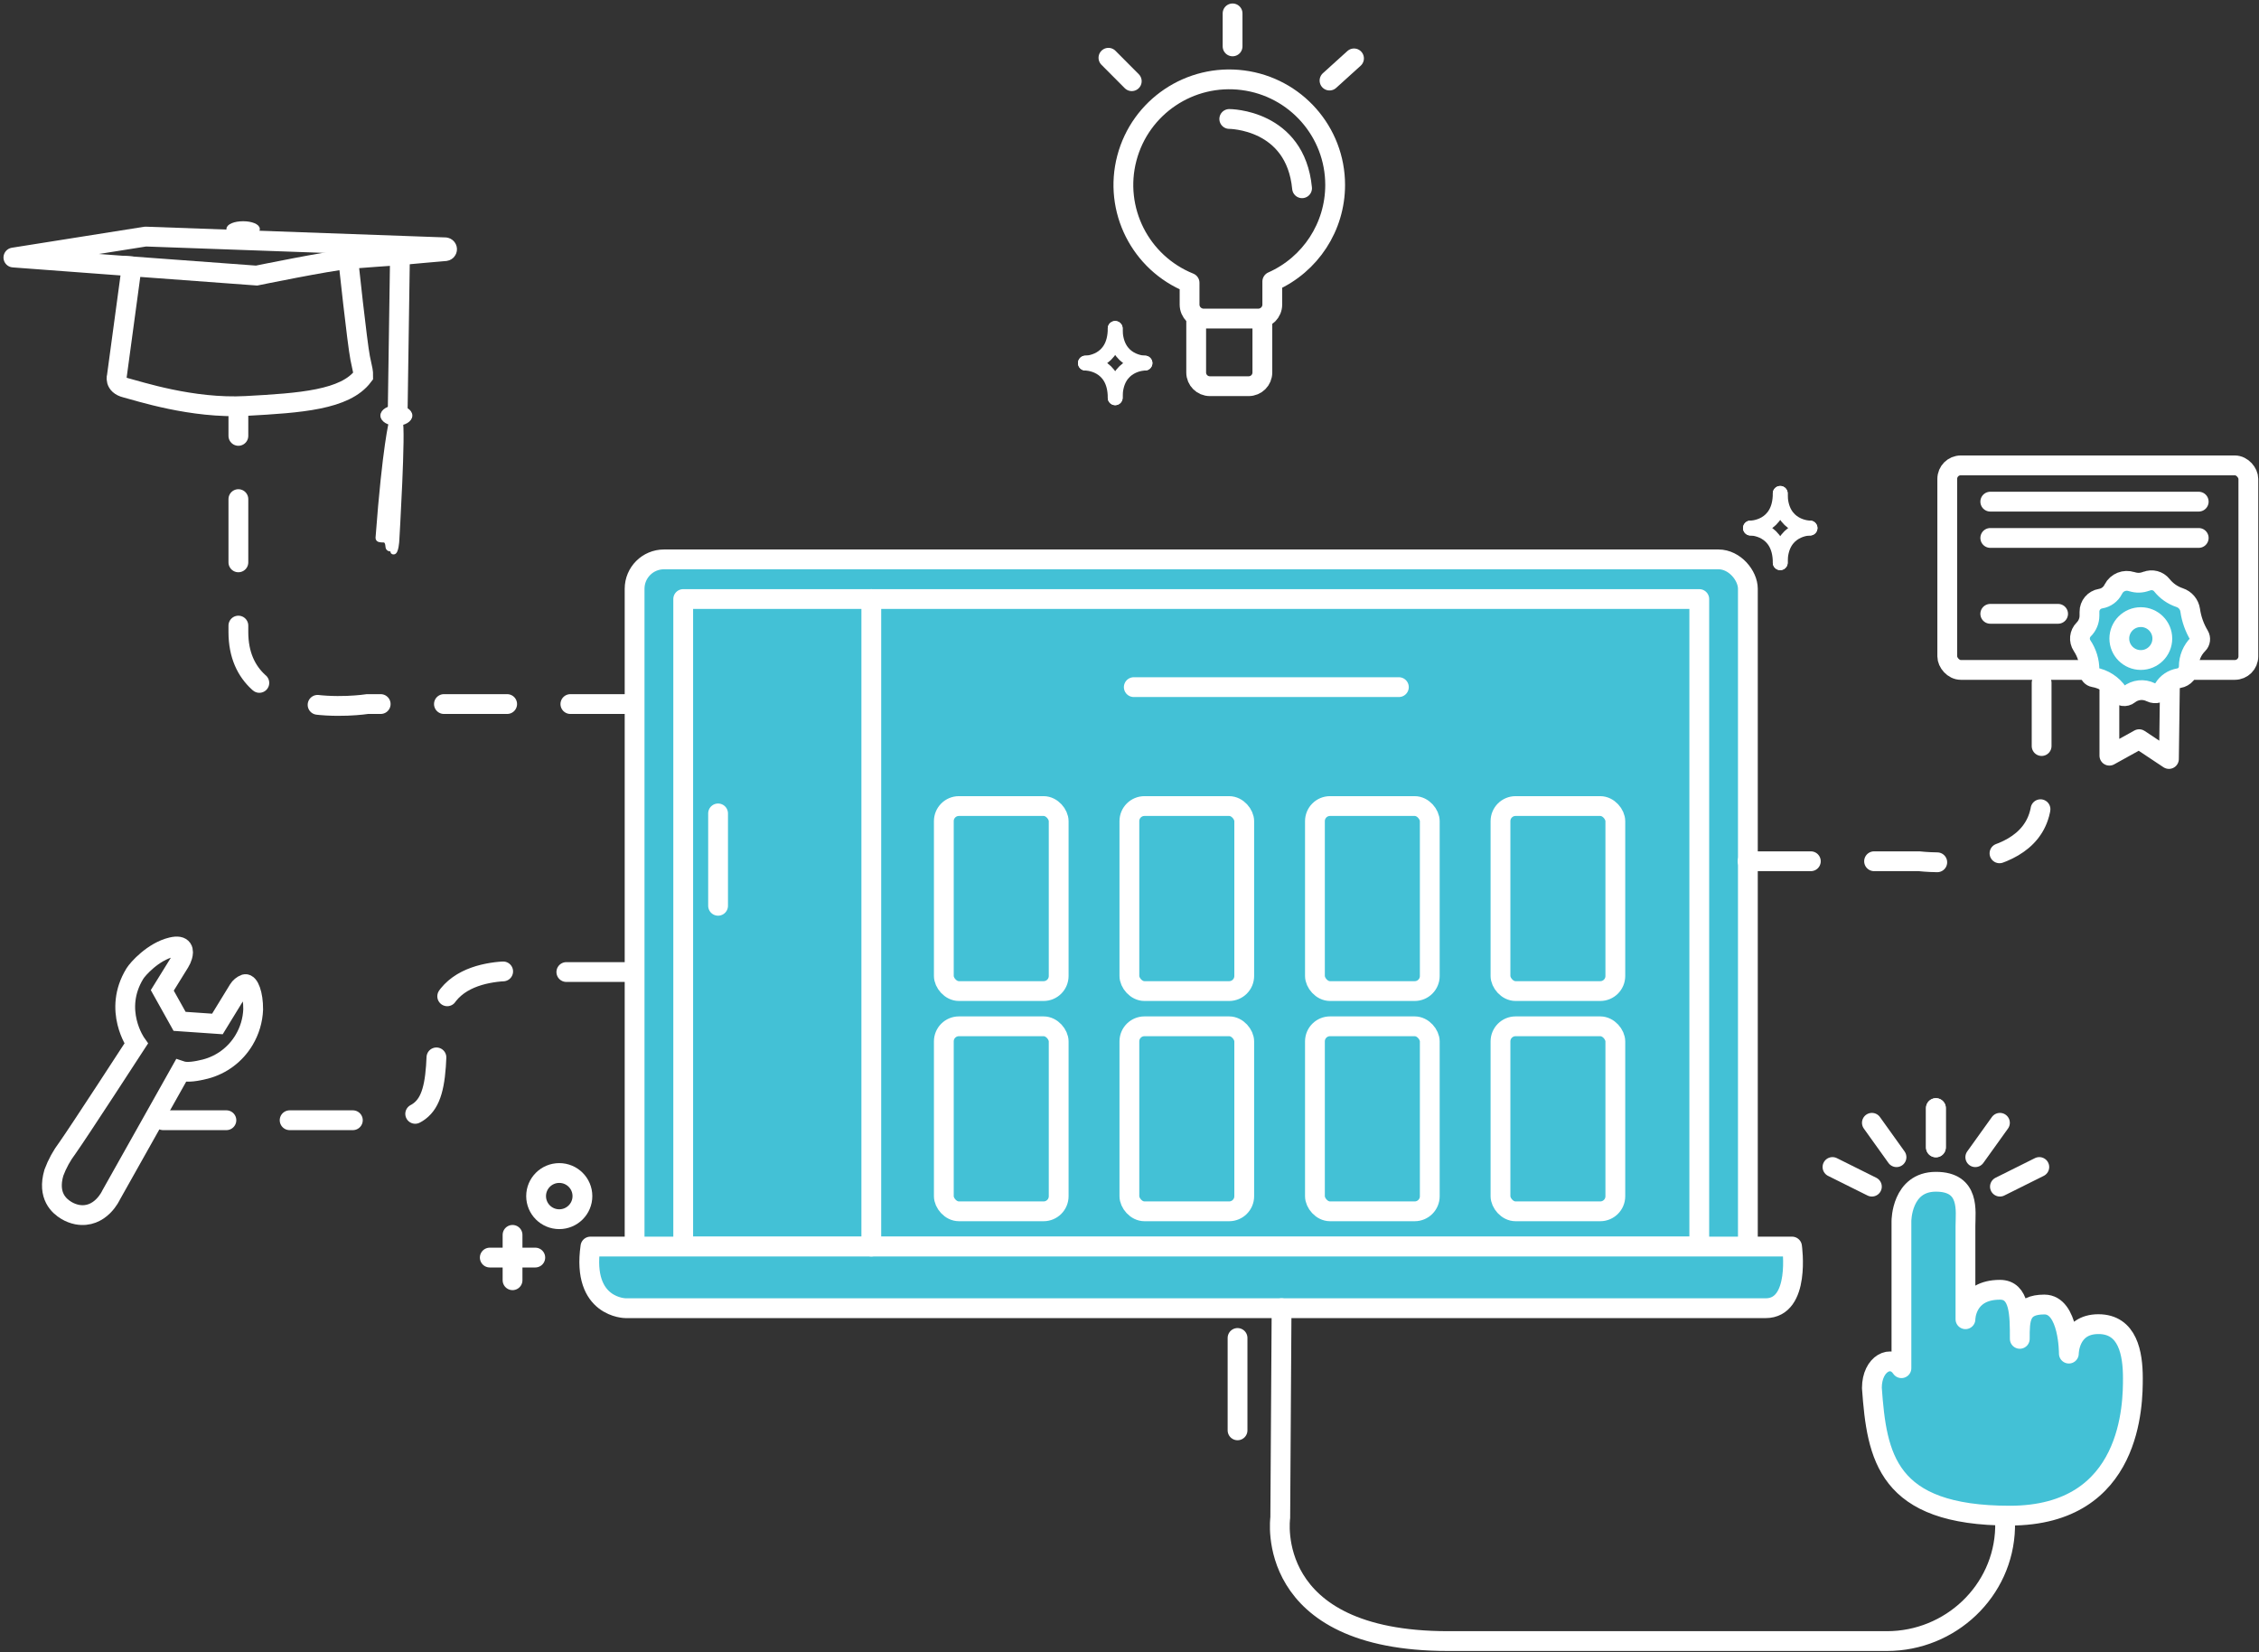 <?xml version="1.0" encoding="UTF-8"?>
<svg width="506px" height="370px" viewBox="0 0 506 370" version="1.1" xmlns="http://www.w3.org/2000/svg" xmlns:xlink="http://www.w3.org/1999/xlink">
    <rect x="0" y="0" width="506" height="370" fill="#333333" stroke="none"/>
    <!-- Generator: Sketch 49 (51002) - http://www.bohemiancoding.com/sketch -->
    <title>lol copy</title>
    <desc>Created with Sketch.</desc>
    <defs></defs>
    <g id="Page-1" stroke="none" stroke-width="1" fill="none" fill-rule="evenodd">
        <g id="filter-copy-2" transform="translate(-32, -179)" stroke="#FFFFFF">
            <g id="lol-copy" transform="translate(35, 182)">
                <rect id="Rectangle-path" stroke-width="4.435" fill="#43C1D6" fill-rule="nonzero" stroke-linecap="round" stroke-linejoin="round" x="139.146" y="122.282" width="249.366" height="159.817" rx="6.579"></rect>
                <rect id="Rectangle-path" stroke-width="4.435" fill="#43C1D6" fill-rule="nonzero" stroke-linecap="round" stroke-linejoin="round" x="150.033" y="131.164" width="227.592" height="145.017"></rect>
                <path d="M129.252,276.181 L398.406,276.181 C398.406,276.181 400.385,289.99 392.477,289.99 L137.167,289.99 C137.167,289.99 127.273,289.99 129.252,276.181 Z" id="Shape" stroke-width="4.435" fill="#43C1D6" fill-rule="nonzero" stroke-linecap="round" stroke-linejoin="round"></path>
                <path d="M192.166,131.164 L192.166,276.181" id="Shape" stroke-width="4.435" fill="#FFFFFF" fill-rule="nonzero" stroke-linecap="round" stroke-linejoin="round"></path>
                <rect id="Rectangle-path" stroke-width="4.435" fill="#43C1D6" fill-rule="nonzero" stroke-linecap="round" stroke-linejoin="round" x="208.412" y="177.527" width="25.724" height="41.436" rx="3.378"></rect>
                <rect id="Rectangle-path" stroke-width="4.435" fill="#43C1D6" fill-rule="nonzero" stroke-linecap="round" stroke-linejoin="round" x="249.974" y="177.527" width="25.724" height="41.436" rx="3.378"></rect>
                <rect id="Rectangle-path" stroke-width="4.435" fill="#43C1D6" fill-rule="nonzero" stroke-linecap="round" stroke-linejoin="round" x="291.536" y="177.527" width="25.724" height="41.436" rx="3.378"></rect>
                <rect id="Rectangle-path" stroke-width="4.435" fill="#43C1D6" fill-rule="nonzero" stroke-linecap="round" stroke-linejoin="round" x="333.098" y="177.527" width="25.724" height="41.436" rx="3.378"></rect>
                <rect id="Rectangle-path" stroke-width="4.435" fill="#43C1D6" fill-rule="nonzero" stroke-linecap="round" stroke-linejoin="round" x="208.412" y="226.854" width="25.724" height="41.436" rx="3.378"></rect>
                <rect id="Rectangle-path" stroke-width="4.435" fill="#43C1D6" fill-rule="nonzero" stroke-linecap="round" stroke-linejoin="round" x="249.974" y="226.854" width="25.724" height="41.436" rx="3.378"></rect>
                <rect id="Rectangle-path" stroke-width="4.435" fill="#43C1D6" fill-rule="nonzero" stroke-linecap="round" stroke-linejoin="round" x="291.536" y="226.854" width="25.724" height="41.436" rx="3.378"></rect>
                <rect id="Rectangle-path" stroke-width="4.435" fill="#43C1D6" fill-rule="nonzero" stroke-linecap="round" stroke-linejoin="round" x="333.098" y="226.854" width="25.724" height="41.436" rx="3.378"></rect>
                <path d="M250.959,150.891 L310.338,150.891" id="Shape" stroke-width="4.435" fill="#FFFFFF" fill-rule="nonzero" stroke-linecap="round" stroke-linejoin="round"></path>
                <path d="M460.409,300.157 C460.409,300.157 460.409,293.559 467.027,293.559 C473.645,293.559 474.749,300.157 474.749,305.654 C474.749,311.151 474.749,336.45 447.172,336.45 C419.595,336.45 417.394,323.254 416.289,307.856 C416.289,302.359 420.699,300.157 422.908,303.423 L422.908,270.462 C422.908,270.462 422.908,261.67 430.63,261.67 C438.353,261.67 437.248,268.268 437.248,271.563 L437.248,292.458 C437.248,292.458 437.248,285.86 444.971,285.86 C449.418,285.86 449.418,291.357 449.418,296.854 C449.418,292.458 449.418,289.163 454.932,289.163 C460.446,289.163 460.409,300.157 460.409,300.157 Z" id="Shape" stroke-width="4.435" fill="#43C1D6" fill-rule="nonzero" stroke-linecap="round" stroke-linejoin="round"></path>
                <path d="M444.971,262.763 L453.79,258.367" id="Shape" stroke-width="4.435" fill="#FFFFFF" fill-rule="nonzero" stroke-linecap="round" stroke-linejoin="round"></path>
                <path d="M439.45,256.165 L444.971,248.466" id="Shape" stroke-width="4.435" fill="#FFFFFF" fill-rule="nonzero" stroke-linecap="round" stroke-linejoin="round"></path>
                <path d="M430.63,253.971 L430.63,245.171" id="Shape" stroke-width="4.435" fill="#FFFFFF" fill-rule="nonzero" stroke-linecap="round" stroke-linejoin="round"></path>
                <path d="M416.289,262.763 L407.463,258.367" id="Shape" stroke-width="4.435" fill="#FFFFFF" fill-rule="nonzero" stroke-linecap="round" stroke-linejoin="round"></path>
                <path d="M421.803,256.165 L416.289,248.466" id="Shape" stroke-width="4.435" fill="#FFFFFF" fill-rule="nonzero" stroke-linecap="round" stroke-linejoin="round"></path>
                <path d="M430.63,253.971 L430.63,245.171" id="Shape" stroke-width="4.435" fill="#FFFFFF" fill-rule="nonzero" stroke-linecap="round" stroke-linejoin="round"></path>
                <path d="M284.066,289.99 L283.769,336.916 C283.769,336.916 279.811,364.542 321.374,364.542 L419.662,364.542 C433.876,364.542 445.757,353.348 446.127,339.177 C446.127,338.8 446.127,338.438 446.127,338.031" id="Shape" stroke-width="4.435" stroke-linecap="round" stroke-linejoin="round"></path>
                <path d="M157.845,179.175 L157.845,199.863" id="Shape" stroke-width="4.435" stroke-linecap="round" stroke-linejoin="round" stroke-dasharray="23.684"></path>
                <path d="M111.806,273.565 L111.806,283.725" id="Shape" stroke-width="4.435" stroke-linecap="round" stroke-linejoin="round" stroke-dasharray="14.163"></path>
                <path d="M116.898,278.649 L106.707,278.649" id="Shape" stroke-width="4.435" stroke-linecap="round" stroke-linejoin="round" stroke-dasharray="14.163"></path>
                <ellipse id="Oval" stroke-width="4.435" stroke-linecap="round" stroke-linejoin="round" cx="122.271" cy="264.884" rx="5.188" ry="5.172"></ellipse>
                <path d="M274.201,296.655 L274.201,317.343" id="Shape" stroke-width="4.435" stroke-linecap="round" stroke-linejoin="round" stroke-dasharray="23.684"></path>
                <path d="M389.09,115.263 C389.09,115.263 395.76,115.263 395.76,123.021" id="Shape" stroke-width="3.326" stroke-linecap="round" stroke-linejoin="round"></path>
                <path d="M402.43,115.263 C402.43,115.263 395.76,115.263 395.76,123.021" id="Shape" stroke-width="3.326" stroke-linecap="round" stroke-linejoin="round"></path>
                <path d="M389.09,115.263 C389.09,115.263 395.76,115.263 395.76,107.505" id="Shape" stroke-width="3.326" stroke-linecap="round" stroke-linejoin="round"></path>
                <path d="M402.43,115.263 C402.43,115.263 395.76,115.263 395.76,107.505" id="Shape" stroke-width="3.326" stroke-linecap="round" stroke-linejoin="round"></path>
                <path d="M240.124,78.32 C240.124,78.32 246.794,78.32 246.794,86.078" id="Shape" stroke-width="3.326" stroke-linecap="round" stroke-linejoin="round"></path>
                <path d="M253.464,78.32 C253.464,78.32 246.794,78.32 246.794,86.078" id="Shape" stroke-width="3.326" stroke-linecap="round" stroke-linejoin="round"></path>
                <path d="M240.124,78.32 C240.124,78.32 246.794,78.32 246.794,70.562" id="Shape" stroke-width="3.326" stroke-linecap="round" stroke-linejoin="round"></path>
                <path d="M253.464,78.32 C253.464,78.32 246.794,78.32 246.794,70.562" id="Shape" stroke-width="3.326" stroke-linecap="round" stroke-linejoin="round"></path>
                <path d="M37.523,236.829 L21.893,264.64 C21.893,264.64 19.506,269.989 14.267,269.021 C13.415,268.849 12.601,268.532 11.858,268.083 C10.279,267.13 7.552,264.854 9.071,259.638 C9.809,257.653 10.833,255.787 12.11,254.096 C14.726,250.402 27.503,230.718 27.503,230.718 C27.503,230.718 22.182,223.256 27.214,215.047 C27.844,214.02 31.283,210.134 35.433,209.136 C38.19,208.471 38.183,210.03 37.864,211.138 C37.724,211.623 37.517,212.085 37.249,212.513 L33.351,218.808 L37.227,225.746 L45.698,226.33 L50.411,218.638 C50.755,218.076 51.276,217.644 51.894,217.411 C52.724,217.212 53.739,219.591 53.709,223.093 C53.612,225.497 52.914,227.839 51.679,229.906 C49.762,233.144 46.636,235.493 42.985,236.437 C41.14,236.903 38.916,237.302 37.523,236.829 Z" id="Shape" stroke-width="4.435"></path>
                <path d="M74.987,55.031 C74.987,55.031 77.003,73.805 77.677,77.197 C78.352,80.588 78.344,79.879 78.344,81.216 C74.313,86.58 64.263,87.253 52.116,87.918 C39.969,88.583 27.911,84.534 25.198,83.861 C22.486,83.189 23.182,81.179 23.182,81.179 L26.503,56.656 L54.473,58.718 C54.473,58.718 70.407,55.452 74.987,55.031 Z" id="Shape" stroke-width="4.435"></path>
                <path d="M26.525,56.656 L0,54.676 L29.593,49.984 L96.769,52.393 C96.982,52.421 97.142,52.603 97.142,52.818 C97.142,53.033 96.982,53.215 96.769,53.243 C96.769,53.243 88.105,53.982 86.652,54.174" id="Shape" stroke-width="4.435" stroke-linecap="round" stroke-linejoin="round"></path>
                <path d="M86.082,88.893 L86.593,54.166 C86.593,54.166 76.477,54.846 75.017,55.053" id="Shape" stroke-width="4.435" stroke-linecap="round" stroke-linejoin="round"></path>
                <ellipse id="Oval" stroke-width="0.739" fill="#FFFFFF" fill-rule="nonzero" cx="85.785" cy="90.068" rx="3.209" ry="1.921"></ellipse>
                <path d="M86.067,118.123 C86.067,118.123 87.586,92.646 86.808,91.302 C86.03,89.957 84.525,91.302 84.525,91.302 C84.525,91.302 83.043,96.666 81.487,117.45 C81.487,118.123 82.228,118.123 82.969,118.123 C83.71,118.123 83.71,119.467 83.71,119.467 C83.713,119.656 83.795,119.834 83.936,119.96 C84.076,120.086 84.263,120.149 84.451,120.132 C85.192,120.132 84.451,120.805 85.192,120.805 C85.933,120.805 86.067,118.123 86.067,118.123 Z" id="Shape" stroke-width="0.739" fill="#FFFFFF" fill-rule="nonzero"></path>
                <ellipse id="Oval" stroke-width="0.739" fill="#FFFFFF" fill-rule="nonzero" cx="51.456" cy="48.292" rx="3.372" ry="1.374"></ellipse>
                <path d="M50.1,51.011 L50.1,48.994" id="Shape" stroke-width="4.435"></path>
                <path d="M52.457,51.011 L52.457,48.994" id="Shape" stroke-width="4.435"></path>
                <rect id="Rectangle-path" stroke-width="4.435" stroke-linecap="round" stroke-linejoin="round" x="433.172" y="101.225" width="67.442" height="45.81" rx="3.031"></rect>
                <path d="M442.807,109.352 L489.498,109.352" id="Shape" stroke-width="4.435" stroke-linecap="round" stroke-linejoin="round"></path>
                <path d="M442.807,117.48 L489.498,117.48" id="Shape" stroke-width="4.435" stroke-linecap="round" stroke-linejoin="round"></path>
                <path d="M442.807,134.474 L458,134.474" id="Shape" stroke-width="4.435" stroke-linecap="round" stroke-linejoin="round"></path>
                <path d="M474.483,127.27 L474.549,127.27 C475.588,127.618 476.718,127.587 477.736,127.181 L477.803,127.181 C479.027,126.679 480.436,127.047 481.256,128.082 C482.282,129.366 483.66,130.326 485.221,130.846 C486.48,131.263 487.395,132.352 487.586,133.661 C487.87,135.666 488.555,137.593 489.602,139.328 C489.978,139.955 489.877,140.757 489.357,141.271 C488.023,142.602 487.274,144.407 487.274,146.288 C487.273,147.581 486.331,148.683 485.051,148.889 C483.633,149.124 482.39,149.966 481.649,151.194 C481.052,152.186 479.79,152.553 478.751,152.037 C477.162,151.245 475.255,151.447 473.867,152.554 C473.5,152.846 473.026,152.971 472.562,152.9 C472.097,152.828 471.684,152.566 471.422,152.177 C470.175,150.319 468.215,149.055 466.004,148.682 C465.441,148.585 465.028,148.099 465.026,147.529 L465.026,147.034 C465.027,145.107 464.454,143.222 463.381,141.619 C462.615,140.471 462.767,138.944 463.744,137.969 C464.566,137.15 465.027,136.038 465.026,134.88 L465.026,134.03 C465.007,132.566 466.066,131.309 467.516,131.075 C468.746,130.876 469.803,130.097 470.355,128.984 L470.392,128.917 C471.153,127.429 472.898,126.727 474.483,127.27 Z" id="Shape" stroke-width="4.435" fill="#43C1D6" fill-rule="nonzero" stroke-linecap="round" stroke-linejoin="round"></path>
                <ellipse id="Oval" stroke-width="4.435" stroke-linecap="round" stroke-linejoin="round" cx="476.528" cy="140.015" rx="4.817" ry="4.803"></ellipse>
                <polyline id="Shape" stroke-width="4.435" stroke-linecap="round" stroke-linejoin="round" points="469.487 150.729 469.487 166.245 476.158 162.551 482.828 166.984 483.05 150.152"></polyline>
                <path d="M388.453,189.889 L426.888,189.889 C426.888,189.889 454.309,193.199 454.309,175.466 L454.309,149.606" id="Shape" stroke-width="4.435" stroke-linecap="round" stroke-linejoin="round" stroke-dasharray="14.163"></path>
                <path d="M138.02,214.7 L115.615,214.7 C115.615,214.7 94.864,211.685 94.864,227.94 C94.864,244.195 93.382,247.89 81.524,247.89 L25.198,247.89" id="Shape" stroke-width="4.435" stroke-linecap="round" stroke-linejoin="round" stroke-dasharray="14.163"></path>
                <path d="M138.924,154.682 L79.3,154.682 C79.3,154.682 50.396,159.226 50.396,138.537 L50.396,88.221" id="Shape" stroke-width="4.435" stroke-linecap="round" stroke-dasharray="14.163"></path>
                <path d="M296.064,38.421 C296.066,26.531 287.21,16.488 275.381,14.968 C263.552,13.447 252.431,20.921 249.407,32.423 C246.383,43.925 252.398,55.877 263.455,60.336 L263.455,65.22 C263.463,66.945 264.866,68.341 266.597,68.345 L278.848,68.345 C280.578,68.341 281.979,66.944 281.983,65.22 L281.983,60.048 C290.553,56.249 296.073,47.772 296.064,38.421 Z" id="Shape" stroke-width="4.435" stroke-linecap="round" stroke-linejoin="round"></path>
                <path d="M272.348,23.644 C272.348,23.644 287.171,23.644 288.653,39.16" id="Shape" stroke-width="4.435" stroke-linecap="round" stroke-linejoin="round"></path>
                <path d="M273.089,0 L273.089,7.389" id="Shape" stroke-width="4.435" stroke-linecap="round" stroke-linejoin="round"></path>
                <path d="M245.282,9.938 L250.507,15.184" id="Shape" stroke-width="4.435" stroke-linecap="round" stroke-linejoin="round"></path>
                <path d="M300.289,10.078 L294.804,15.043" id="Shape" stroke-width="4.435" stroke-linecap="round" stroke-linejoin="round"></path>
                <path d="M279.76,68.715 L279.76,80.44 C279.756,82.124 278.388,83.488 276.699,83.492 L267.998,83.492 C266.309,83.488 264.941,82.124 264.937,80.44 L264.937,67.976" id="Shape" stroke-width="4.435" stroke-linecap="round" stroke-linejoin="round"></path>
            </g>
        </g>
    </g>
</svg>
